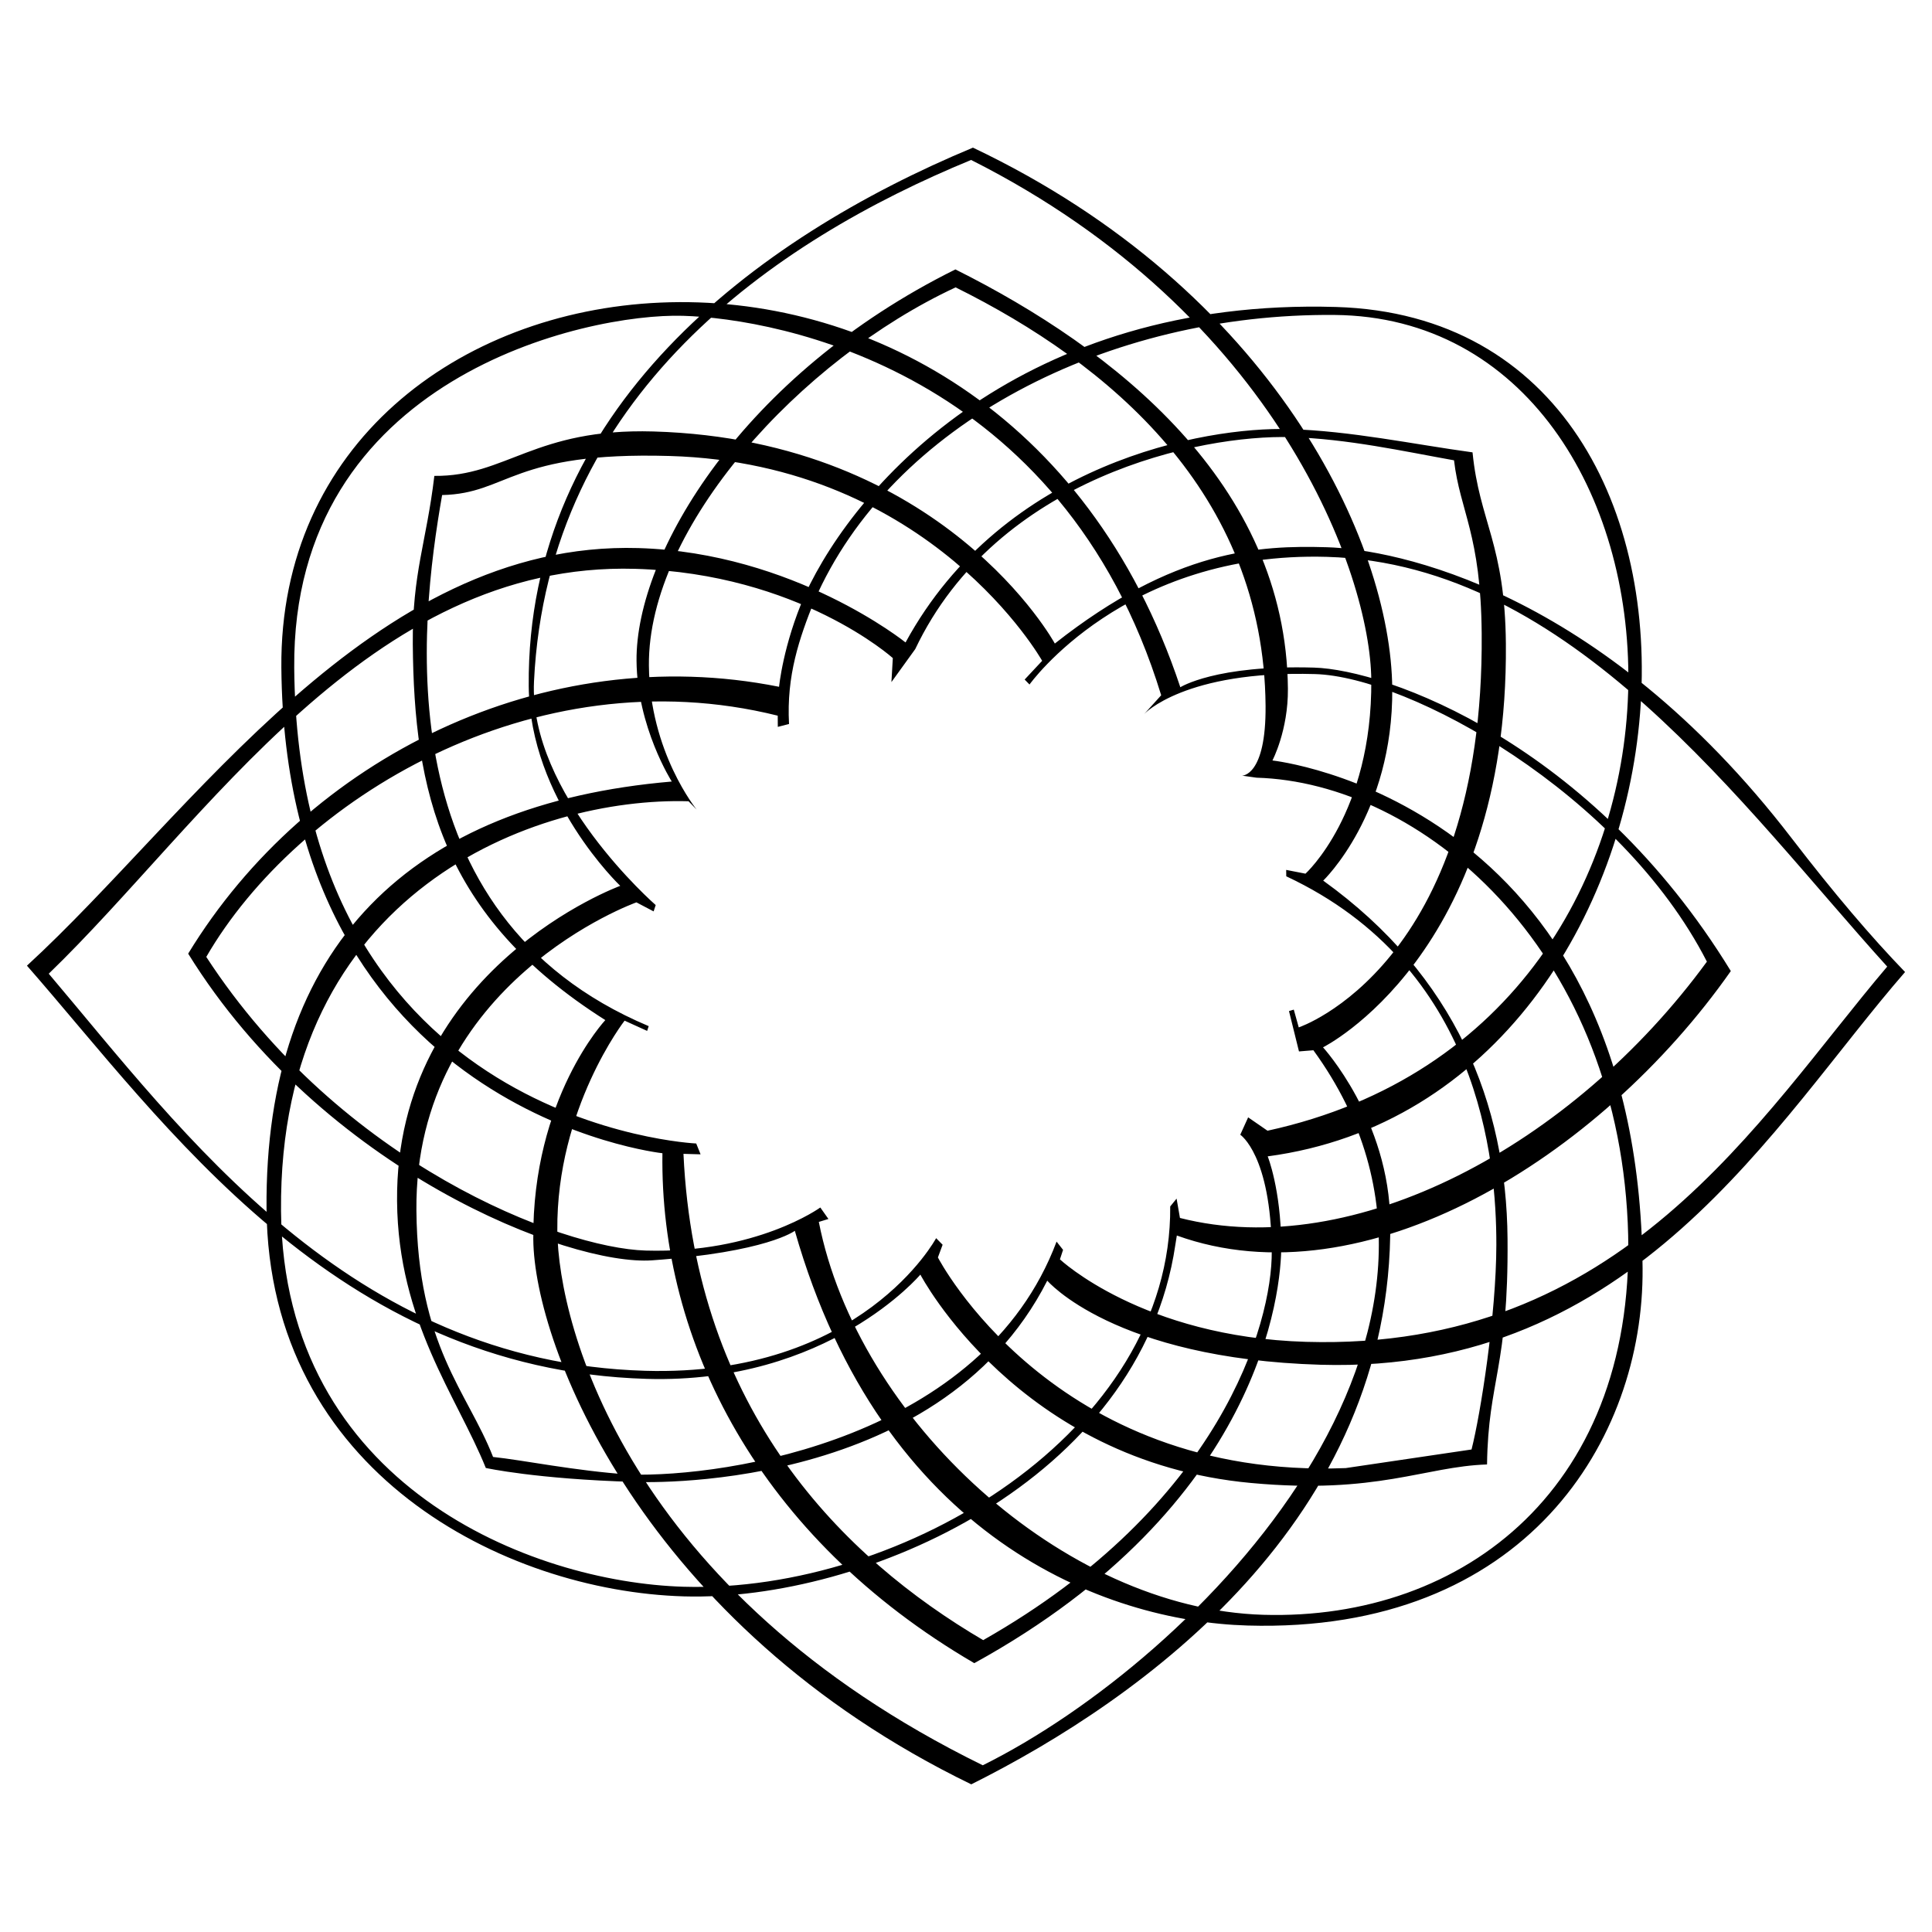 <?xml version="1.0" encoding="utf-8"?>
<!-- Generator: Adobe Illustrator 16.0.0, SVG Export Plug-In . SVG Version: 6.00 Build 0)  -->
<!DOCTYPE svg PUBLIC "-//W3C//DTD SVG 1.1//EN" "http://www.w3.org/Graphics/SVG/1.1/DTD/svg11.dtd">
<svg version="1.1" id="Layer_1" xmlns="http://www.w3.org/2000/svg" xmlns:xlink="http://www.w3.org/1999/xlink" x="0px" y="0px"
	 width="100px" height="100px" viewBox="0 0 100 100" enable-background="new 0 0 100 100" xml:space="preserve">
<path d="M41.665,30.783c2.698-5.861,11.31-15.376,27.493-14.894c23.185,0.693,19.941,40.828-3.542,43.964
	c0,0,0.678,1.68,0.702,4.584c0.021,2.403-1.055,13.48-15.889,21.648C39.293,79.59,34.146,69.465,34.287,59.691
	c0,0-19.534-2.116-19.724-25.137c-0.191-23.021,36.99-27.696,46.531,1.018c0,0,1.817-1.164,6.915-1.017
	c3.753,0.109,14.355,3.902,21.578,15.707C82.77,59.979,70.59,67.441,60.913,63.95l-0.079,0.493
	c-1.811,12.23-16.131,18.455-25.438,18.185s-21.487-6.433-21.6-20.046c-0.112-13.614,7.47-20.973,20.975-22.13
	c0,0-1.795-2.818-1.824-6.25c-0.046-5.548,5.501-14.805,16.505-20.257c8.22,4.108,17.121,11.071,17.21,21.706
	c0.018,2.157-0.801,3.711-0.801,3.711S84.82,41.406,85.02,65.645c0.073,8.881-6.074,18.91-20.449,18.492
	c-7.396-0.214-18.896-4.529-23.431-20.431c0,0-1.434,1.106-7.381,1.528C29.455,65.54,16.695,60.598,9.74,49.361
	c6.172-10.137,18.432-16.243,30.584-13.813C40.326,35.551,40.522,33.399,41.665,30.783l0.479,0.326
	c-0.77,1.92-1.442,3.858-1.304,6.365l-0.581,0.149l-0.004-0.58c-12.67-3.156-24.87,4.351-29.578,12.486
	c6.975,10.715,18.37,15.073,22.745,15.2c5.733,0.166,9.037-2.229,9.037-2.229l0.42,0.594l-0.497,0.152
	C44.378,73.43,55.01,83.28,65.396,83.582c10.388,0.302,19.469-6.655,18.856-20.283c-0.644-14.365-10.737-22.801-19.214-23.046
	l-0.749-0.106c0,0,1.246,0.036,1.217-3.615c-0.092-11.052-8.127-17.73-16.043-21.658c-8.039,3.738-15.936,12.415-15.876,19.569
	c0.036,4.481,2.471,7.458,2.471,7.458l-0.419-0.428c-7.895-0.229-21.23,4.612-21.093,21.212C14.664,76.882,27.5,81.902,35.394,82.13
	c11.385,0.331,25.272-8.063,25.176-19.685l0.33-0.404l0.174,1c9.02,2.3,20.309-3.739,27.275-13.266
	C83.87,41.034,72.947,35.032,68.07,34.89c-6.76-0.196-8.846,2.067-8.846,2.067l0.879-0.971C54.98,19.24,40.335,16.491,35.349,16.346
	c-4.986-0.145-20.244,3.175-20.12,18.227c0.195,23.685,20.807,24.614,20.807,24.614l0.226,0.561l-0.886-0.025
	c0.616,13.332,8.27,20.918,15.513,25.17c12.27-6.963,14.967-16.359,14.937-20.137c-0.041-4.98-1.63-6.023-1.63-6.023l0.408-0.899
	l1.002,0.692c25.543-5.564,23.101-42.047,3.475-42.224c-11.723-0.104-22.952,5.629-26.934,14.807L41.665,30.783z M25.146,75.982
	c-1.494-3.705-4.542-7.582-4.594-13.813c-0.1-12.064,11.552-16.318,11.552-16.318s-4.69-4.452-4.737-10.345
	C27.247,21.223,39.05,12.349,50.36,7.642c15.519,7.374,21.64,20.385,21.703,28c0.054,6.476-3.574,9.939-3.574,9.939
	c6.854,4.928,9.484,11.562,9.541,18.533c0.057,6.69-1.002,7.313-1.061,11.686c-3.234,0.106-5.677,1.562-12.211,0.959
	c-12.063-1.11-17.12-10.786-17.12-10.786s-4.771,5.67-14.161,5.397C17.31,70.9,8.511,58.107,1.395,49.983
	c8.531-7.823,17.817-22.015,31.644-21.615c8.062,0.235,13.832,4.885,13.832,4.885c5.074-9.314,15.525-11.169,19.848-11.043
	c3.207,0.093,6.436,0.785,9.499,1.204c0.355,3.592,1.683,4.729,1.726,9.91c0.134,16.104-9.465,20.886-9.465,20.886
	s3.438,3.752,3.481,9.063c0.127,15.431-12.873,24.681-21.687,29.084C33.308,84.126,27.647,69.7,27.603,64.146
	c-0.061-7.306,3.728-11.346,3.728-11.346c-8.519-5.392-9.901-11.904-9.965-19.459c-0.029-3.689,0.708-5.269,1.116-8.709
	c3.71,0.038,5.189-2.477,11.339-2.299c15.04,0.437,20.777,10.977,20.777,10.977c6.189-4.883,10.592-5.088,14.082-4.985
	c3.489,0.101,14.141,2.152,24.051,15.055c2.223,2.893,4.129,5.123,5.875,6.932c-6.799,7.813-13.951,20.801-30.24,20.328
	c-10.721-0.313-14.16-4.354-14.16-4.354c-5.68,11.205-21.389,10.417-21.389,10.417l-0.233-0.38
	c5.068,0.146,18.284-1.876,22.104-12.057l0.336,0.426l-0.162,0.492c0,0,4.27,4.024,12.746,4.27
	C84.014,69.934,90.996,57.9,97.682,50.031c-7.478-8.251-16.306-20.84-28.998-21.208c-10.471-0.304-15.397,6.607-15.397,6.607
	l-0.251-0.257l0.906-0.969c0,0-5.734-10.208-19.279-10.602c-8.204-0.237-8.346,1.945-11.779,2.022
	c-1.17,6.709-2.986,21.727,10.693,27.489l-0.081,0.246l-1.167-0.53c0,0-3.535,4.545-3.482,10.853
	c0.041,5.036,3.709,18.709,22.022,27.689c11.184-5.555,27.671-22.479,17.112-37.01l-0.746,0.061l-0.517-2.089l0.248-0.075
	l0.257,0.92c0,0,9.61-3.207,9.469-20.39c-0.043-5.154-1.121-6.303-1.432-8.962c-2.601-0.466-5.521-1.115-8.455-1.2
	c-4.654-0.135-15.187,2.049-19.433,10.972l-1.232,1.707l0.072-1.243c0,0-4.854-4.373-13.331-4.619
	C19.091,29.044,10.647,42.56,2.523,50.399c6.941,8.188,15.522,20.107,30.868,20.553c11.22,0.325,15.063-6.865,15.063-6.865
	l0.336,0.341l-0.244,0.657c0,0,5.933,11.5,21.108,10.903l6.513-0.963c0.465-1.823,1.278-6.959,1.284-10.596
	c0.005-4.399-0.866-14.383-10.874-19.072l-0.004-0.331l0.999,0.195c0,0,3.464-3.137,3.406-10.026
	c-0.045-5.454-4.848-18.925-20.713-26.916C40.091,12.464,28.357,20.454,27.64,35.265c-0.284,5.856,6.299,11.581,6.299,11.581
	l-0.108,0.328l-0.89-0.468c0,0-11.486,4.092-11.388,15.935c0.058,7.033,2.645,9.385,3.968,12.771
	c1.524,0.157,4.209,0.717,7.061,0.912l0.233,0.38C27.746,76.557,25.146,75.982,25.146,75.982z"/>
</svg>
